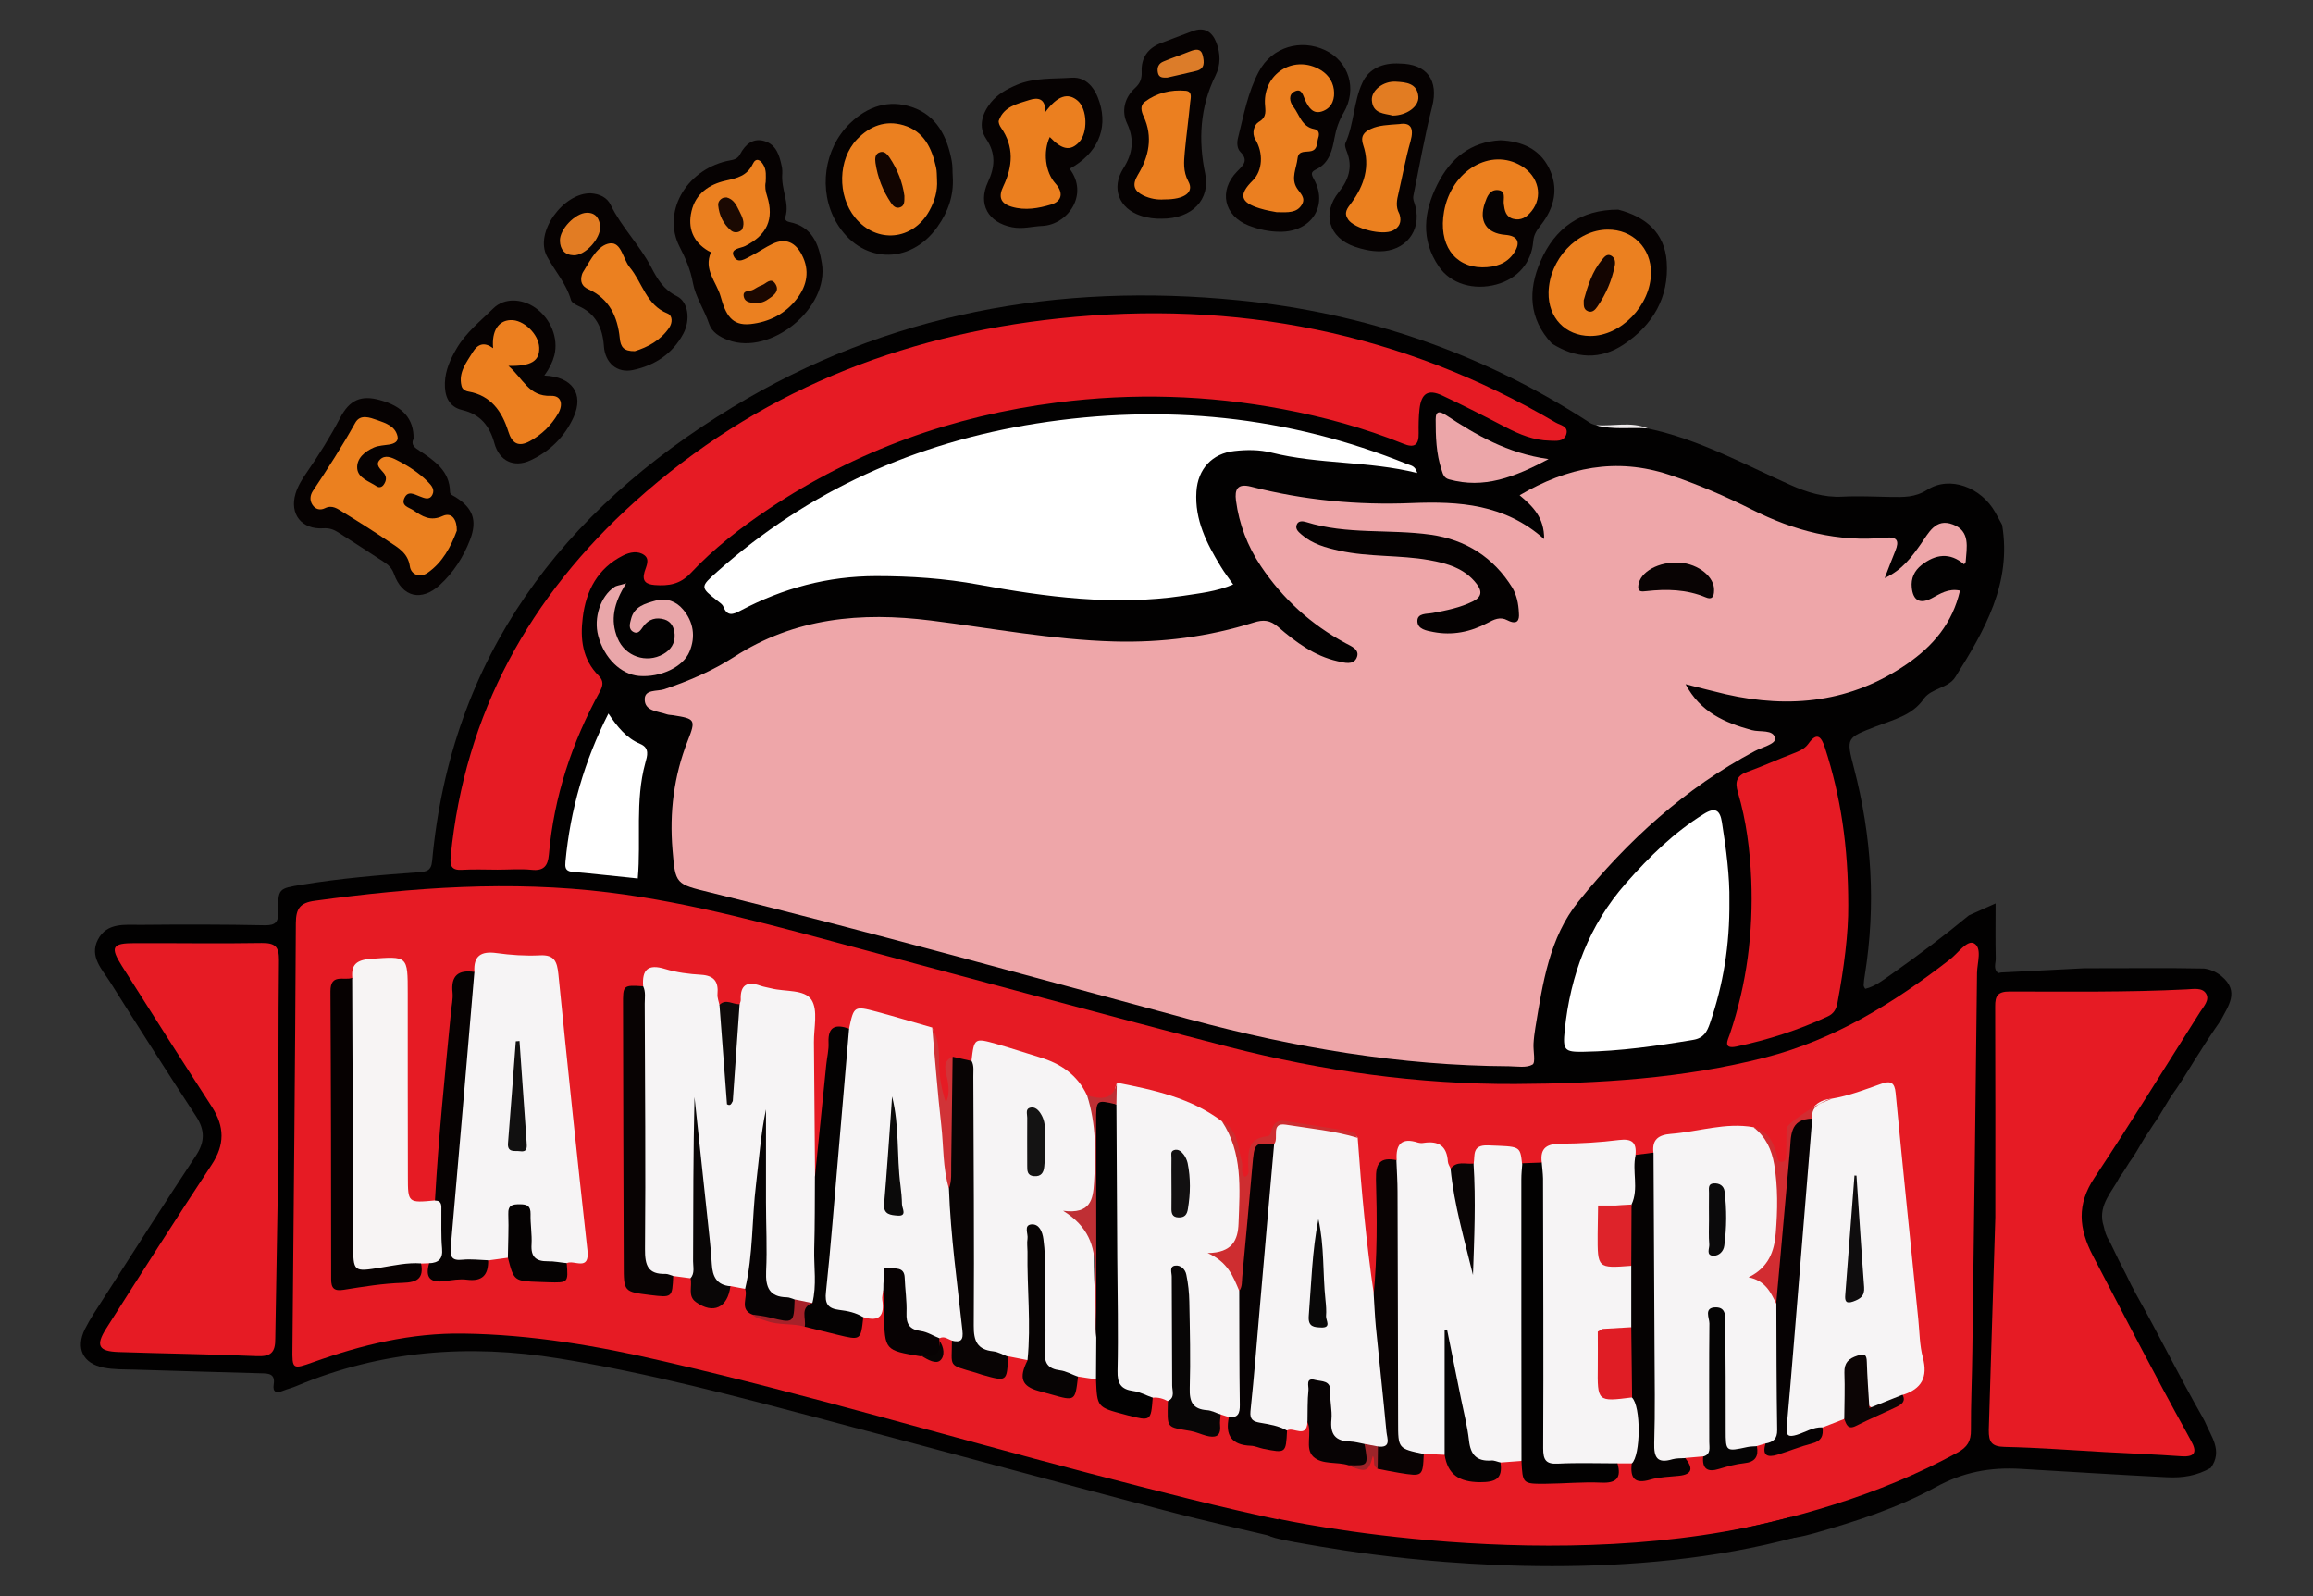 <?xml version="1.0" encoding="utf-8"?>
<!-- Generator: Adobe Illustrator 23.0.3, SVG Export Plug-In . SVG Version: 6.00 Build 0)  -->
<svg version="1.1" id="Capa_1" xmlns="http://www.w3.org/2000/svg" xmlns:xlink="http://www.w3.org/1999/xlink" x="0px" y="0px"
	 viewBox="0 0 1630.9 1125.3" style="enable-background:new 0 0 1630.9 1125.3;" xml:space="preserve">
<rect x="0" y="0" width="1630.9" height="1125.3" fill="#333333" stroke="none"/>
<style type="text/css">
	.st0{fill:#020101;}
	.st1{fill:#060202;}
	.st2{fill:#050202;}
	.st3{fill:#EFEBEC;}
	.st4{fill:#E61B24;}
	.st5{fill:#EEA6A9;}
	.st6{fill:#FFFFFF;}
	.st7{fill:#ECA6A9;}
	.st8{fill:#E9A6A9;}
	.st9{fill:#EB801F;}
	.st10{fill:#EB8020;}
	.st11{fill:#EB7F20;}
	.st12{fill:#E27C23;}
	.st13{fill:#DC7C29;}
	.st14{fill:#E27C22;}
	.st15{fill:#EB7F1F;}
	.st16{fill:#EC7F1F;}
	.st17{fill:#EC801F;}
	.st18{fill:#F6F4F5;}
	.st19{fill:#F7F4F4;}
	.st20{fill:#060101;}
	.st21{fill:#080303;}
	.st22{fill:#080404;}
	.st23{fill:#040202;}
	.st24{fill:#060203;}
	.st25{fill:#090303;}
	.st26{fill:#080606;}
	.st27{fill:#070404;}
	.st28{fill:#050404;}
	.st29{fill:#090606;}
	.st30{fill:#060304;}
	.st31{fill:#050303;}
	.st32{fill:#070304;}
	.st33{fill:#070203;}
	.st34{fill:#CE2D30;}
	.st35{fill:#D22C31;}
	.st36{fill:#0C0505;}
	.st37{fill:#090505;}
	.st38{fill:#BF2F34;}
	.st39{fill:#0E0A0A;}
	.st40{fill:#D13337;}
	.st41{fill:#A62129;}
	.st42{fill:#9C2429;}
	.st43{fill:#040101;}
	.st44{fill:#1B0902;}
	.st45{fill:#1B0700;}
	.st46{fill:#120501;}
	.st47{fill:#140501;}
	.st48{fill:#0B0A0B;}
	.st49{fill:#141313;}
	.st50{fill:#121011;}
	.st51{fill:#0F0D0E;}
	.st52{fill:#0B0A0A;}
	.st53{fill:#090808;}
	.st54{fill:#111010;}
	.st55{fill:#E01D25;}
	.st56{fill:#DE232A;}
</style>
<g>
	<path class="st0" d="M1503.9,816c3.9-5.8,7-12.2,11.1-17.9c1.1-1.7,2.2-3.4,3.3-5.1c5.5-7.6,9.6-16.1,15.1-23.7
		c0.9-1.2,1.8-2.5,2.6-3.8c5.4-7.9,10.1-16.2,15.4-24.2c1.8-3,3.8-5.9,5.7-8.9c2.8-4.4,5.8-8.6,8.7-12.8
		c5.4-10.4,13.5-20.6,0.6-31.3c-3.6-2.9-7.6-4.8-12.3-5.4c-28.1-0.6-56.3-0.1-84.4-0.2l-58.8,3c-0.6,0.1-1.3,0.3-1.9,0.4
		c-3.8-2.9-1.7-6.9-1.8-10.3c-0.3-12.9-0.1-25.9-0.1-38.8l-18.8,8.4c-17.5,14.5-35.6,28.1-54.2,41.2c-6,4.2-11.8,8.9-18.9,10.6
		c-1-1.4-1.2-2.1-1.1-2.9c0.1-2.3,0.4-4.5,0.8-6.8c7.9-49.3,4.9-97.9-7.7-146.1c-5.6-21.5-5.3-21.1,15.8-29.3
		c12.1-4.7,25.6-7.7,33.6-19.6c5.7-7.5,17.1-7.2,22.1-15.1c20.6-32.8,39.9-66.1,33-107.3c-1.6-2.9-3.2-5.9-4.8-8.8
		c-9.9-17.7-32-26.1-47.9-16c-8.8,5.6-16.9,5.2-25.9,5.1c-11.3-0.2-22.7-0.8-34-0.2c-13.1,0.7-25.3-3.2-36.5-8.2
		c-33.1-14.7-64.9-32.4-100.9-39.9c-12-3.5-24.5,0.9-36.6-2.3c-1.4-0.5-2.9-0.9-4.1-1.7c-75.6-49.2-158.7-77.6-248.1-86.4
		c-126.5-12.5-247,9-356.5,75.5c-120.1,73-198.4,175.5-211.7,319.9c-0.6,6.9-4,7.5-9.5,7.9c-27.5,2-55,4.3-82.3,8.8
		c-16.5,2.7-16.9,2.6-16.7,19c0.1,7.3-1.8,9.7-9.5,9.6c-29.1-0.6-58.3-0.6-87.4-0.3c-11.1,0.1-23.9-1.9-30.3,10.5
		c-6.1,11.9,3,20.9,8.7,29.9c19.9,31.7,40,63.2,60.5,94.5c6.4,9.8,6.4,18.1-0.1,27.9c-22.1,33.4-43.6,67.2-65.3,100.9
		c-4.5,7-9.2,13.9-12.9,21.3c-6.7,13.5-1.5,24.3,13.2,27.2c7,1.4,14.3,1.2,21.5,1.4c29.9,0.9,59.7,1.8,89.6,2.6
		c5.2,0.1,10,0.3,8.8,7.8c-0.9,5.7,2,6.4,6.6,4.5c3.1-1.3,6.5-2,9.6-3.4c59.6-25,121.1-29.7,184.6-19.4
		c63.1,10.2,124.8,26.6,186.5,42.9c80.3,21.2,160.3,43.1,240.6,64.2c31,8.2,62.3,15,93.5,22.5c25.7-0.1,51.3-0.1,77-0.2
		c-1.8-5.9-7.1-4.7-11.3-5.3c-20.9-3.4-41.9-6.3-62.7-10.6c-80.8-16.6-160.2-39-239.9-60.3c-74.9-20-149.4-41.7-225.2-58.3
		c-35.2-7.7-70.7-13.3-106.6-15.7c-38.9-2.6-76.9,2.8-113.9,15.9c-25.2,9-22.7,9.1-23.2-16c-0.7-35.2,1.9-70.3,2.2-105.4
		c0.5-58.3,0.1-116.5,0.2-174.8c0-15.1,1.6-17.3,16-19.3c38.2-5.3,76.7-8.5,115.2-9.6c47.8-1.4,95.2,4,141.9,14.2
		c94.7,20.7,187.8,47.5,281.2,73c73.8,20.1,147.5,39.8,223.8,48.1c27.9,3,55.9,4.5,83.7,4.3c33.5-0.3,67.3-1.3,100.7-5.9
		c35.6-4.9,71-10.3,104.8-24c35.8-14.6,67.7-35.2,98-58.7c3.5-2.7,7.1-8.4,11.1-6.5c4.8,2.3,2.3,8.8,2.2,13.5
		c-0.8,46.1,0.3,92.2-1.6,138.4c-2.5,58.9,0,118-2.5,177c-0.5,11.7-4.2,18.2-14.7,23.8c-57.4,30.2-119.1,45.7-182.4,56.9
		c-4.1,0.7-9.5-0.6-11.2,5.3c25.5-0.3,51.2,2.7,76.6-2.1c8.7,0,17-1.6,25.4-4c29.5-8.4,58.8-17.8,85.6-32.5
		c19.4-10.6,38.2-14.2,60.2-12.9c34.2,2,68.5,4.2,102.7,5.9c11.6,0.6,21.4-1.1,31.1-6.6c8.8-12.2,0.1-22.2-4.2-32.8
		c-0.5-1-1-2-1.6-3c-16.3-28.5-30.7-58-46.8-86.6c-2.5-4.5-4.8-9.1-7-13.8c-3.7-7.1-7.3-14.2-10.7-21.5c-0.4-0.9-0.9-1.8-1.4-2.6
		c-1.8-2.9-2.9-6.1-3.6-9.4c-0.2-1-0.5-1.9-0.8-2.9c-2.9-13.3,6.6-22.1,11.9-32.5C1498.1,825.5,1500.5,820.4,1503.9,816z"/>
	<path class="st1" d="M291.6,309.3c-2.2,4.7,1.2,6.5,4.5,8.7c10.4,7,20.9,14,21.2,28.6c0,2.3,2,2.7,3.6,3.7
		c12.7,7.9,15.8,16.7,10.5,30.4c-4.7,12.1-11.6,22.9-21.2,31.7c-13,11.9-26.5,8.8-32.4-7.7c-1.4-4-3.8-6.3-7-8.4
		c-10.7-7-21.5-14-32.3-20.9c-3.1-2-6.3-3.2-10.5-2.9c-15.2,1-24-9.9-19.6-24.5c1.6-5.3,4.7-10.3,7.9-14.9
		c8.6-12.4,16.6-25.2,23.6-38.6c6.6-12.6,14.8-16.1,28-12.4C284,286.4,291.9,295.5,291.6,309.3z"/>
	<path class="st1" d="M551.6,122.1c-1,11.6,5.3,20.8,2.2,30.8c-0.7,2.2,0.9,3.3,3,3.7c15.8,3.2,20.5,15.4,22.7,29
		c5.3,31.7-36,65.4-66.1,54.2c-5.9-2.2-11.5-5.6-13.4-11.4c-3.3-9.9-9.6-19-11.4-28.8c-1.7-9.4-5.1-17.2-9.4-25.6
		c-12.4-24.1,4.1-53.5,33-60.4c3.6-0.9,7.4-0.6,9.6-4.8c3.6-6.8,9-11.8,17.3-9.3c8.3,2.5,10.5,10.1,12.1,17.7
		C551.7,119.3,551.6,121.6,551.6,122.1z"/>
	<path class="st1" d="M902.4,163.4c-7.7,0-15-1.7-22-4.4c-17.4-6.8-21.4-24.6-8.1-38.1c4.3-4.4,8.3-7.7,2.3-13.8
		c-2.4-2.4-2.5-6.5-1.7-9.8c4-15.9,7-32.4,14.7-46.8c9.3-17.6,29.7-23.2,46.8-15.1c16.7,7.9,22.8,27.4,13,44.1
		c-3.3,5.6-5.2,11.1-6.4,17.5c-1.6,8.8-3.6,18-13.1,22.5c-3.5,1.7-3.6,3.1-1.5,6.8C936.8,145,924.6,163.7,902.4,163.4z"/>
	<path class="st1" d="M416.6,136.3c6.1,0.4,11.5,2.9,14,8.2c7.7,15.8,20.4,28.2,28.5,43.8c4.2,8.1,8.7,15.9,18.1,20.5
		c8.2,4,9.8,16.8,4.6,26.5c-7.6,14.2-20.2,22.4-35.5,25.6c-11.3,2.4-19.7-5.1-20.5-16.9c-0.9-12.7-5.6-22.9-18.1-28.3
		c-2-0.9-4.6-2.4-5.1-4.1c-3.3-11.7-11.4-20.5-16.9-30.8C376.6,163.9,397.3,135.8,416.6,136.3z"/>
	<path class="st1" d="M819,154.2c-4.3,0.1-9.5-0.4-14.6-2.1c-15.5-5.1-21.1-19.5-12.3-33.4c6.5-10.3,8-20.1,2.6-31.7
		c-4.1-8.7-1.8-18.2,5.6-24.9c3.8-3.5,4.9-6.8,4.7-11.6c-0.4-9.8,4.4-16.5,13.5-20.1c7.4-2.9,14.8-5.5,22.2-8.4
		c8.5-3.3,14,0.3,17,8.1c2.9,7.7,3.1,15.6-0.6,23.1c-11,22.2-12.3,45.6-7.3,69.3C853.5,140.3,841,154.3,819,154.2z"/>
	<path class="st1" d="M986.9,44.8c19.4,0.2,27.6,12,22.9,30.4c-5.3,20.7-8.9,41.8-13.2,62.7c-0.6,2.8,0.8,5.1,1.4,7.6
		c4.4,17.4-7.1,31.7-25.2,31.7c-6.1,0-12-1.3-17.7-3.3c-18.3-6.4-23.2-23.5-11-38.6c6.7-8.3,9.8-17.4,5.7-28c-0.8-2-1.9-4.8-1.1-6.5
		c6.1-13.5,5.7-29,11.8-42.2C965.1,48.2,975.3,44.1,986.9,44.8z"/>
	<path class="st1" d="M754.2,119c13.9,18.2-1.4,39.5-19.3,40.3c-7.1,0.3-14,2.4-21.3,0.9c-16.9-3.3-24.2-16.3-17-31.8
		c5-10.6,5.7-20.2-1.3-30.6c-5.6-8.4-2.9-17.5,3.1-25.2c4.8-6.1,11.4-9.7,18.4-12.7c12.5-5.3,25.9-4.2,38.8-5.1
		c10.7-0.7,16.7,7.7,19.7,17.3C781.4,91.3,773.5,108.4,754.2,119z"/>
	<path class="st1" d="M383.8,264.8c19.8,0.8,28,13,20.7,29.2c-6.2,13.8-16.7,24.2-30.5,30.6c-11.7,5.4-22,0.4-25.4-12.1
		c-3.3-12-9.8-20.4-22.7-23.4c-9.8-2.3-12.5-10.3-12.2-19.2c0.3-8.9,3.9-16.8,8.4-24.4c6.6-11.2,16.8-19.2,25.8-28.1
		c7.8-7.6,20-6.9,29.4-0.5c11,7.6,16.6,21.5,13.6,33.6C389.6,255.3,387.5,259.7,383.8,264.8z"/>
	<path class="st1" d="M1058,98.9c15.1,0.7,27.3,6,34.1,19.4c7.2,14.3,4,27.9-5.4,40.1c-2.8,3.6-5.2,6.6-5.6,11.7
		c-1.2,15.2-11.1,26.5-26,30.5c-15.7,4.3-32.2-0.3-40.6-12.7c-12.9-18.9-10.7-38.6-1-57.9C1022.7,111.6,1037,100,1058,98.9z"/>
	<path class="st2" d="M671.8,124.8c0.8,13-3.3,24.6-10.7,35c-19.5,27.7-54.6,26.1-71.5-3.2c-12.8-22.2-8.7-51.9,9.8-69.7
		C611.7,75,626.6,70,643,75.5c17.6,5.9,24.9,20.9,28.1,38.1C671.8,117.2,671.5,121.1,671.8,124.8z"/>
	<path class="st1" d="M1141,147.8c19.3,5,32.8,16.2,34.2,36.8c1.7,25-9.7,44.5-30.2,58.2c-16.7,11.2-34,10-50.8-0.6
		c-16.3-17.4-16.9-37.5-8-57.9C1096.3,160.8,1114.5,147.8,1141,147.8z"/>
	<path class="st3" d="M1161.9,302.1c-12.2-1-24.5,1.2-36.6-2.3C1137.6,300.7,1150,297,1161.9,302.1z"/>
	<path class="st4" d="M991.8,1087.4c-27.5-5-55.1-8.7-82.5-14.3c-47.7-9.9-94.8-22.2-142-34.5c-99.7-26.1-198.6-55.5-299.1-78.7
		C421.8,949,375,941,327,940.3c-37-0.6-71.9,7.9-106.3,20.2c-14.5,5.2-14.7,4.9-14.5-9.9c0.9-99.9,1.9-199.8,2.4-299.7
		c0.1-10.2,2.8-14.4,13.6-15.8c68.8-9.4,137.6-14.4,206.8-5.9c60.2,7.4,118.4,24,176.8,39.6c86.9,23.2,173.6,46.9,260.7,69.4
		c66.1,17,133.5,26.4,201.8,26.1c59.3-0.3,118.6-3.8,176.5-18.7c49-12.6,90.8-38.6,130.2-69.2c5.6-4.3,12-13.8,16.8-11.3
		c6,3.2,2.3,13.7,2.2,20.9c-1,88.9-2.1,177.8-3.3,266.7c-0.2,18.5-1.1,37.1-1,55.6c0.1,7.8-2.5,12.1-9.5,15.9
		c-55.7,30.5-116,47.3-177.9,58.8c-8.1,1.5-16.2,2.9-24.4,4.4C1119.8,1099.7,1057.6,1099.2,991.8,1087.4z"/>
	<path class="st5" d="M1382,416.4c-5.3,23-18.9,39-37.3,51.7c-39.3,27.1-82.3,31.8-127.9,21.4c-9-2.1-18-4.5-28.3-7.1
		c10.5,19.9,27.8,27.2,46.7,32.4c5.8,1.6,15.2-0.7,16.4,5.7c0.8,4.1-9.1,6.3-14.3,9.1c-49.3,26.2-89.7,63.1-124.3,106
		c-20.6,25.5-25.2,57.7-30.4,89c-0.6,3.7-1.1,7.5-1.3,11.3c-0.3,5.1,1.6,13.3-0.7,14.7c-4.2,2.5-10.9,1.3-16.6,1.2
		c-76.5-0.4-151.3-13.1-225-33c-112.7-30.4-225.2-61.7-338.5-89.6c-24.1-5.9-24.3-5.7-26.3-30c-2.2-26.4,0.9-51.9,10.7-76.8
		c6-15.2,5.2-15.6-10.4-18.1c-1.5-0.2-3.1-0.2-4.5-0.7c-6.2-2.2-15.5-2.1-15.4-10.6c0-7.1,8.7-5.4,13.7-7
		c17.3-5.8,34.1-13,49.3-22.8c42.8-27.7,89.7-31.8,138.6-25.7c43.1,5.4,85.9,13.6,129.5,14.8c33.6,0.9,66.4-3.3,98.4-13.4
		c6.7-2.1,11.4-1.8,17.2,3.2c12.3,10.6,25.4,20.4,41.8,24.1c4.9,1.1,10.9,2.9,13.4-2.2c2.8-6-3.7-8.3-7.7-10.5
		c-24.5-13.2-44.3-31.3-59.8-54.4c-9.4-14.1-15.3-29.5-17.5-46.2c-1-7.8,1-12.2,10.5-9.8c37.3,9.6,75.2,13.2,113.6,11.6
		c33.1-1.3,65.3,0.6,93.2,25.4c0.1-15.2-7.9-23-17.3-30.9c33.7-19.8,68.1-26.8,105.3-14.5c20.1,6.7,39.6,15.1,58.5,24.6
		c29.7,15,60.7,23.1,94.1,19.8c8.4-0.8,9.9,2.2,7,9.3c-2.3,5.7-4.5,11.4-7.5,19.2c12.6-5.9,19-14.9,25.4-23.9
		c5.6-7.9,10.4-18.6,22.7-13.9c12.5,4.7,9.7,16.3,9,26.4c0,0.3-0.4,0.6-1.1,1.7c-10-8.6-20.2-7.2-30,0.5c-5.1,4-7.6,9.4-6.9,15.9
		c0.9,9.1,5.7,11.8,13.9,7.6C1368,418.7,1373.6,414.7,1382,416.4z"/>
	<path class="st4" d="M350.9,613.2c-8.3,0-16.7-0.4-25,0.1c-7.6,0.5-8.8-2.9-8.1-9.5c9.9-100.9,55.7-183.4,130.2-250.4
		c85-76.4,186-117,298.9-128.9c124.4-13.2,241.6,9.7,350,73.4c3.2,1.9,9.2,2.5,7.5,8.3c-1.7,5.5-7.2,4.6-11.7,4.5
		c-11.2-0.2-21.3-4.4-31.1-9.5c-14.8-7.7-29.6-15.3-44.6-22.3c-10.1-4.7-14.8-1.6-16.1,9.5c-0.6,5.6-0.7,11.3-0.6,17
		c0.2,8.5-3.1,10.7-11,7.4c-27.4-11.1-55.8-18.8-84.8-24.3c-52.8-10-105.8-11.5-159-4.7c-73.5,9.4-141.6,33.7-203.3,74.9
		c-19.9,13.3-38.8,27.9-55.1,45.3c-7.6,8.1-15.7,9.2-25.4,8.5c-6.2-0.5-9.2-2.7-7.2-9.4c1.2-3.9,3.8-8.6-0.1-11.6
		c-4.5-3.4-10.3-2.2-15.1,0.2c-17.9,9-26.1,24.8-28.4,43.7c-1.9,15-0.3,29.6,11.3,41.1c3.7,3.7,2.9,7.2,0.7,11.2
		c-19.7,35.9-32.3,74-35.9,115c-0.7,7.7-3.5,11.5-12.1,10.6C366.9,612.5,358.9,613.2,350.9,613.2z"/>
	<path class="st6" d="M999.3,333.5c-34.7-8.6-69.5-6-102.9-14.4c-8.4-2.1-17.3-2.1-26-1.1c-15.8,1.7-25.8,12.8-26.8,28.6
		c-1.3,20,7.3,36.7,17.2,52.9c2.5,4.2,5.5,8,8.7,12.6c-11.7,5-23.6,6.2-35.3,8c-48.6,7.2-96.4,0.9-144.2-7.9
		c-23.9-4.4-47.9-6-72.2-6c-34.1,0-65.7,8.5-95.6,24.3c-5.4,2.9-9.4,4.3-12.2-2.8c-0.6-1.6-2.5-2.8-4-4c-12.4-9.7-12.4-9.8-0.3-20.6
		c64.5-57.4,140.2-91.1,225.1-104.5c89.7-14.1,177.1-5.5,261.6,28.7C994.7,328.3,997.8,328.2,999.3,333.5z"/>
	<path class="st4" d="M1551.2,713.7c2.6-4.1,7-8.6,4.3-13.1c-2.7-4.5-8.9-3.2-13.8-3c-41.6,2.1-83.2,1.5-124.8,1.5
		c-8.2,0-10.2,3-10.1,10.6c0.2,49.6,0.1,99.1,0.1,148.7l-4.6,149.8c-0.1,8.6,2,11.8,11.2,12c23.4,0.5,46.8,2.3,70.2,3.6
		c18.1,1,36.3,1.7,54.4,3c10.3,0.7,11-3.5,6.7-11.1c-0.9-1.6-1.8-3.3-2.7-5c-22.9-41.3-44.5-83.4-66.4-125.3
		c-10-19.2-11.5-36.1,1.1-55C1502.3,792,1526.5,752.6,1551.2,713.7z"/>
	<path class="st4" d="M196.7,677c0.1-9.5-2.7-12.2-12.1-12.1c-29.9,0.5-59.8,0-89.7,0.1c-15.8,0-17.4,2.7-9,16
		c21,33.2,42.1,66.4,63.5,99.4c9,14,9.2,26.7-0.2,40.9c-25.2,38.2-49.8,76.8-74.3,115.4c-7.6,12-5.5,16.1,8.6,16.6
		c32.5,1.1,65.1,1.5,97.5,2.9c9.9,0.4,13.2-2.4,13.1-12.5l2.3-134C196.4,765.5,196.2,721.2,196.7,677z"/>
	<path class="st6" d="M1219.4,635.4c0.3,31.3-4.4,59-13.7,86.1c-2.1,6.1-4.5,10.5-11.8,11.7c-25.7,4.3-51.5,8-77.6,8.4
		c-13.2,0.2-14.5-1.1-13-15.3c4-38.9,17.1-74,43.3-103.7c16.3-18.5,33.7-35.6,54.8-48.7c8.3-5.2,11.4-2.3,12.7,5.7
		C1217.2,598.9,1219.7,618.4,1219.4,635.4z"/>
	<path class="st4" d="M1303.2,638.2c0.2,19.7-3,44.4-7.6,68.9c-0.8,4.3-2.5,7.6-6.9,9.6c-20.6,9.6-42.1,16.5-64.3,21.2
		c-10,2.1-6-4.8-4.7-8.7c12-35.5,16.6-71.9,15.1-109.2c-0.9-20.8-3.5-41.4-9.4-61.3c-2.3-7.6-0.8-11.9,6.9-14.6
		c10.6-3.8,21-8.6,31.5-12.6c4.3-1.7,8.5-3.2,11.3-7.1c6.3-8.9,9.3-4.5,11.7,2.9C1297.9,561.5,1303.2,596.8,1303.2,638.2z"/>
	<path class="st6" d="M449.7,619.4c-14.8-1.5-30.5-3.3-46.3-4.7c-5.1-0.5-5-3.6-4.7-7.2c3.4-36.4,13.3-70.9,30.3-104.4
		c6.3,9.4,12.6,17.3,22.4,21.4c6.9,2.9,5,8.4,3.6,13.5C447.7,564.7,452.1,592,449.7,619.4z"/>
	<path class="st7" d="M1091.9,323.7c-24.2,12.9-45.6,21.1-70.2,14.3c-3.6-1-4.3-3.7-5.2-6.6c-3.9-11.6-4.2-23.7-4.2-35.7
		c0-6.3,3-5.7,7.1-3.1C1040.7,306.6,1062.6,319.6,1091.9,323.7z"/>
	<path class="st8" d="M441.5,411.3c-8.7,13.9-11.4,25.9-6,38.8c5.3,12.7,20.2,17.9,32.2,11.1c5.4-3.1,8.3-7.6,8-13.8
		c-0.3-4.9-2.3-9.1-7.1-10.6c-5.8-1.8-11.2-0.4-15,4.9c-1.8,2.4-3.5,5.8-7.1,3.8c-3.7-2.1-2.3-6.1-1.5-9.2
		c2.2-8.7,9.8-10.7,17.2-12.8c7.8-2.1,14.6,0.5,19.4,6.2c7.4,8.7,9,19.2,4.6,29.7c-4.5,11-20.6,18.4-35.6,17.2
		c-12.9-1.1-24.6-12.6-28.8-28.3c-3.4-12.6,1.6-27.9,11.4-34.4C434.5,412.9,436.5,412.8,441.5,411.3z"/>
	<path class="st9" d="M322.1,374.2c-4.2,11.3-10,22.3-20.6,29.7c-5.5,3.8-11.7,1.2-12.5-4.6c-1.4-9.5-8.3-13.1-14.7-17.4
		c-10.7-7.2-21.5-14.1-32.5-20.8c-3.7-2.3-7.5-5.3-12.6-2.8c-3.4,1.7-6.8,0.9-8.9-2.4c-2.1-3.2-1.6-6.8,0.3-9.7
		c10.5-15.7,20.7-31.6,29.9-48.1c3.5-6.3,10.3-3.7,15.5-1.9c5.9,2.1,12.7,4.2,14.3,11.5c0.8,3.6-2.3,5.1-5.6,5.7
		c-3.7,0.6-7.7,0.7-11,2.1c-6.5,2.8-12.5,7.8-11.8,15c0.7,6.7,8.5,8.9,13.7,12.4c1.7,1.1,3.6,0.7,4.9-1.1c2-2.8,2.3-5.6,0.1-8.3
		c-2.3-2.9-6.4-5.7-2.6-9.5c3.4-3.4,7.9-1.6,11.6,0.3c8.1,4.1,15.8,9,22.2,15.5c2.5,2.5,4.9,5.4,3.1,9c-2.1,4.2-5.7,2.4-8.9,1.2
		c-3.8-1.4-8.3-4.3-10.8,1.1c-2.7,5.7,3.4,6.7,6.3,8.7c6.1,4.2,11.9,8.1,20.7,4C318.7,360.9,322.3,366.6,322.1,374.2z"/>
	<path class="st10" d="M539.9,128.3c-0.7,3.4-0.1,6.6,1,10c5.1,16.2-0.1,27.4-15.5,35.2c-3.2,1.6-10.5,1.7-8.1,7
		c2.8,6.1,8.5,1.8,12.7-0.3c5-2.6,9.7-5.9,14.8-8.3c9.3-4.4,16.2-0.8,20.6,7.8c5.7,10.9,3.7,21.5-3.4,30.8
		c-8.1,10.7-19.6,16.6-32.9,18c-13.3,1.4-17.5-6.9-21-19.5c-2.9-10.3-12.2-18.8-6.8-31.1c0-0.1-1.2-0.7-1.9-1
		c-10.8-6.4-14.6-16.2-11.8-28c2.9-12.4,12.4-18.9,24-21.5c8.1-1.8,15.2-3.4,19.2-11.8c2.2-4.7,5.4-3,7.5,0.7
		C540.5,119.9,540,124.2,539.9,128.3z"/>
	<path class="st11" d="M900.2,149.6c-2.5-0.5-7.3-1.2-12-2.7c-13.7-4.2-15-9.6-4.9-19.6c7.1-7,7.6-19.6,1.8-29.1
		c-2.7-4.4-0.7-10.4,2.4-12.2c6.2-3.6,4.6-8.2,4.4-13.2c-0.7-20.6,19.3-33.6,37.4-24.5c6.2,3.1,10.3,8.2,11.2,14.8
		c0.8,6.2-0.9,12.4-7.4,15.1c-7.1,2.9-10.2-2.1-12.8-7.5c-1.5-3.2-2.3-8.7-7.3-6.3c-4.8,2.2-3.7,7.4-1.1,10.8
		c4.4,5.7,5.9,14.2,14.8,15.8c3.5,0.6,3.7,3.6,2.8,6.2c-1.1,3.4-0.2,8.1-4.9,9.3c-3.8,1-9-0.8-9.7,5.2c-0.8,7-4.8,14-0.5,20.9
		c2.4,3.8,6.6,6.9,3.4,11.9C914.3,150.1,908.4,149.8,900.2,149.6z"/>
	<path class="st10" d="M447.6,247.6c-7.9,0.1-10-3-10.6-9.1c-1.5-15.2-7.4-27.9-22.2-34.6c-4.5-2-5.9-5.5-4.5-10.2
		c0.3-1.1,0.9-2.1,1.5-3c4.8-7.8,9.8-17.9,18.2-19.1c8.2-1.1,9.2,11.1,14.1,17c8.9,10.7,11.5,26.4,26.5,32.4c3.8,1.5,3.6,6.6,1.3,10
		C465.6,240.3,456.3,244.9,447.6,247.6z"/>
	<path class="st12" d="M423.3,159.6c0,9-10.7,20.6-18.8,20.4c-6.4-0.2-9.5-4.1-9.7-10.2c-0.2-8.2,10.8-19.6,18.9-19.8
		C420.6,149.9,422.5,154.6,423.3,159.6z"/>
	<path class="st11" d="M820.9,140.6c-4.8,0.4-10-0.5-14.8-2.8c-6.4-3.2-8.1-7.3-3.8-14.5c7.8-12.8,10.8-26.8,4.1-41.2
		c-1.8-3.8-2.6-7.8,0.8-10.3c8.4-6.3,18.4-8.7,28.8-7.8c5,0.4,3.5,5.2,3.2,8.2c-1.1,11.6-2.7,23.2-3.8,34.9
		c-0.6,7-1.3,13.7,2.5,20.8C842.2,135.6,835.2,140.7,820.9,140.6z"/>
	<path class="st13" d="M823.1,54.7c-3.1,0.1-5.8,0.2-6.6-3.2c-0.9-3.8,0.4-6.8,4-8.2c6.2-2.6,12.6-4.7,18.8-7.2
		c3.9-1.5,7.6-2.1,8.8,3.1c1,4.5,1.6,9.3-4.6,10.8C836.5,51.7,829.6,53.2,823.1,54.7z"/>
	<path class="st9" d="M986.6,87.5c7.8-1.3,10.7,2.4,7.9,12.3c-3.4,11.9-5.6,24.2-8.4,36.3c-1.2,4.9-2.1,9.6,0.4,14.3
		c0.2,0.3,0.3,0.7,0.4,1c1.5,5.1-0.2,9-4.9,11.2c-7.5,3.6-27-1.4-31.4-7.8c-3.3-4.8-0.7-7.8,2.3-11.8c8.9-12.1,13.4-25.7,8.3-40.7
		c-2.1-6.1,0.4-9.3,5.6-11.5C972.3,88.3,978.4,88.1,986.6,87.5z"/>
	<path class="st14" d="M982.1,81.5c-5.7-1.6-14.2-1-14.8-10.9c-0.4-6.8,8-13.6,17-13c7,0.4,15.1,1,15.8,10.7
		C1000.5,75.1,991.9,81.4,982.1,81.5z"/>
	<path class="st15" d="M737,79.1c8.7-11.8,16.1-14,23-8c6.7,5.9,7.2,22.3,0.9,29.1c-6.1,6.5-12.1,5.5-20.7-3.6
		c-4.9,10.4-3.2,24.8,4,32.8c5.7,6.3,4.8,12.4-3,14.8c-9,2.7-18.3,4.4-27.8,1.6c-8.2-2.4-9.5-7.2-5.9-14.6
		c6.6-13.9,7.7-27.8-1.7-41.2c-1-1.4-2-3.8-1.5-5.1c3.6-9.9,13.1-11.7,21.5-14.4C731.9,68.5,737.4,69.4,737,79.1z"/>
	<path class="st16" d="M347.7,245.5c-1.1-12.2,3.7-19.4,12.2-19.8c9.2-0.5,20,9.9,20.3,19.4c0.3,9.3-5.4,13.2-21.7,12.9
		c10.4,8.9,14.3,21.7,29.9,21.1c7.7-0.3,8.7,6.4,5.2,12.4c-4.8,8.3-11.6,15-20.1,19.6c-7.9,4.3-12.5,1.6-15.1-6.9
		c-4.4-14.1-12.2-25.3-28-28.1c-2.5-0.4-4.5-1.8-5-4.1c-2.3-9.5,3.6-16.5,8-23.8C337,242.4,341.6,241,347.7,245.5z"/>
	<path class="st17" d="M1045.1,188.5c-19.9-0.2-31-16.5-26.9-39.4c5.2-29,32.9-45.2,54.6-32.1c12.2,7.4,15.4,21.8,7,32
		c-3.3,4.1-7.3,6.7-12.8,5.3c-5.3-1.4-6.1-5.9-6.7-10.6c-0.4-3.7,1.9-9.4-4.5-9.7c-5.5-0.2-7.3,4.8-8.8,9.1
		c-4.5,12.9,1.1,21.5,14.5,22.5c8.6,0.7,11,5.2,6.1,12.6C1062.4,186.1,1054.3,188.5,1045.1,188.5z"/>
	<path class="st10" d="M660.7,126.9c0.5,7.8-1.7,15-5.4,21.7c-11.6,21.1-37.3,23.4-52.4,4.8c-12.6-15.5-12.1-41.1,1.4-55.2
		c9-9.3,19.9-13.7,32.8-9.9c14.5,4.3,19.9,16.2,22.9,29.6C660.7,120.8,660.5,123.9,660.7,126.9z"/>
	<path class="st10" d="M1164.1,192.5c-0.2,22.9-21.3,44.6-43,44.4c-17.4-0.2-29.5-12.9-29.2-30.6c0.4-23.3,20-44.3,41.6-44.4
		C1151.1,161.7,1164.3,174.8,1164.1,192.5z"/>
	<path class="st18" d="M486.9,901.3c-4-0.5-8.1-1.1-12.1-1.6c-16.1,3.7-22.6-0.3-22.7-15.2c-0.4-60.5-0.1-120.9-0.2-181.4
		c0-2.7,0.2-5.3,1.6-7.7c-0.9-11.7,3.4-15.9,15.4-12.2c8.2,2.5,16.9,3.6,25.5,4.1c9.3,0.6,12.3,5,11.5,13.7
		c-0.2,2.5,0.9,5.1,1.4,7.6c7.5,10.2,3.7,22.4,5.6,33.5c1.9,10.9,2,22.3,1.7,33.5c0,1.4,0,2.8,0,4.2c0.1-2.1,0-4.1,0-6.2
		c-0.4-18.8,1.8-37.4,3.5-56.1c0.3-3.4,1.1-6.6,3.4-9.4c0.3-1.1,0.9-2.2,0.8-3.3c-0.4-10.4,4.5-13.1,13.8-9.8
		c2.5,0.9,5.1,1.2,7.7,1.9c9.8,2.5,23.5,0.5,28.4,8.1c4.7,7.4,1.6,19.7,1.7,29.9c0.3,31.7,0.5,63.4,0.8,95.1c0.4,0.6,1.1,1.3,1.1,2
		c2.3,28.2,3.4,56.4-0.6,84.6c-4.8,5.6-10.7,3.4-16.4,2.1c-20-4-22.5-7-22.6-27c-0.2-35.2-0.1-70.4,2.1-96.2
		c-0.5,28.4-4,65.9-6.8,103.4c-0.3,4.2-1.1,8.4-6,9.9c-3.5-0.7-7-1.3-10.5-2c-10.9,0.6-14.1-1.2-15.7-12.5
		c-2.5-18.7-3.9-37.5-6.3-56.2c-2.7-21.2-2.4-42.6-4.4-60.6c2.5,7.4,1,18.5,1.4,29.3c1,26.7,2.1,53.5,3,80.2
		C493.2,892.3,494,898.7,486.9,901.3z"/>
	<path class="st18" d="M1072.7,1030.1c-4.9,0.4-9.8,0.7-14.7,1.1c-17.3,3-22.4-0.1-25.5-16.4c-4.3-22.6-10.3-44.9-11.9-67.9
		c-0.1-1.7-1.3-3.4-0.6-4.1c3.6,21.8,2.2,45,2.3,68.1c0,5.1,1,10.7-3.6,14.9c-4.9-0.2-9.7-0.5-14.6-0.7
		c-13.9,2.8-19.9-1.3-22.1-14.8c-0.8-5.2-0.8-10.5-0.8-15.8c0-52.7-0.1-105.4,0.1-158.2c0-6.3-1.3-12.9,3.5-18.4
		c-0.7-11,3.4-16,14.9-12.3c1.4,0.4,3,0.5,4.4,0.2c10.3-1.5,16.1,2.3,16.8,13.2c0.1,1.7,1.3,3.4,2,5.1c2.2,1.2,3.1,3.3,3.4,5.6
		c3.6,21.6,10.6,42.5,11.1,60c-2.6-17.2-1.2-39.1-1.2-60.9c0-3,0.5-6,2.9-8.3c1-6.1-1.3-13.3,10.1-12.9c22.6,0.9,22.6,0.1,24,12.8
		c4.1,3.8,3.8,8.9,3.9,13.7c0.2,60.5,0.1,121,0,181.4C1077,1020.7,1077.7,1026.3,1072.7,1030.1z"/>
	<path class="st18" d="M1244.8,1017.8c-2,0.6-4,1.2-6,1.8c-2.1,2.3-4.9,3.5-7.8,4.3c-11.7,3-17.5-0.8-17.9-13
		c-0.6-22.6-0.1-45.3-0.3-67.9c0-4.3,0.7-8.7-2.1-13.2c-3.2,4.7-2.1,9.3-2.1,13.7c-0.2,23.4,0.2,46.8-0.3,70.1
		c-0.1,5.2,2.3,13-7.5,13.3c-4.2,0.4-8.4,0.7-12.6,1.1c-15.3,9.7-25.3,5.1-25.4-12.2c-0.4-63.4-0.2-126.8-0.1-190.2
		c0-4.6,0.3-9.1,3.1-13c-1-9.1,3.6-12.4,12.3-13.1c19.5-1.5,38.5-8.3,58.4-4.7c13.9,7.7,17,22,18.7,35.4c2.1,16.3,2.1,33.1-2,49.4
		c-2.4,9.4-6.1,17.8-16,20.3c12.2,1.8,15.4,12,18.3,22.3c1.7,28.1,1,56.3,0.3,84.4C1255.8,1013.1,1254.5,1020.3,1244.8,1017.8z"/>
	<path class="st18" d="M685,748c1.9-16.2,2-16.3,18-11.8c10.1,2.9,20.1,6.2,30.2,9.3c14.7,4.4,26.5,12.4,33.2,26.7
		c6.4,6.3,7.8,14.4,7.9,22.9c0.2,11.7-0.1,23.4,0.1,35.2c0.1,11.1-2,21.1-13.9,27.5c13.5,12,14,27.3,14,43.1c0,15-1.9,30.2,1.6,45.2
		c0.1,9,3.9,18.4-3.4,26.4c-4.2-0.6-8.4-1.2-12.6-1.9c-19.3,1.3-26.2-4.6-26.3-23c-0.2-19.3,0.1-38.6-0.1-57.9
		c-0.1-6.3-0.2-12.7-4.9-19.9c-2.8,8.8-2,16.2-1,23.3c2.5,18.5,1.3,37,1.2,55.5c0,3.8,0.8,8.6-4.6,10.4c-4.6-0.9-9.2-1.8-13.7-2.7
		c-20.2,1.4-27-4.6-27.1-24.5c-0.1-17.4,0.1-34.7-0.1-52.1c-0.1-17.7-0.1-35.4-1.7-53.1C679.7,800.6,682.4,774.2,685,748z"/>
	<path class="st18" d="M866.6,999.2c-2-0.6-3.9-1.3-5.9-1.9c-18.6,2.3-24.5-2.7-24.7-20.8c-0.1-17.4,0-34.8-0.1-52.1
		c0-7.9-1.1-15.6-4-24.5c-3.4,4.8-2.5,9-2.5,12.8c-0.1,20.8,0.2,41.6-0.2,62.3c-0.1,4.7,1.8,11.1-5.6,13c-3.3-1.8-6.8-2.9-10.7-2.5
		c-22.1,1.1-29.3-5.2-29.2-26.6c0.2-59.6-0.7-119.3,0.5-178.9c2.5-5.2,0.9-11.3,3.4-16.6c26.1,5.1,52.1,10.7,74,27.2
		c8.6,7.5,11,18,12.5,28.3c2,13.7,3.5,27.5,2.6,41.5c-0.7,10.7-3,20.2-14.7,25c8.6,7.9,12.5,17.5,14.7,27.9
		c1.1,24.8,0.7,49.6,0.2,74.3C876.8,993.1,878.7,1003,866.6,999.2z"/>
	<path class="st18" d="M1300.4,1000.5c-5.1,2-10.3,4-15.4,6c-0.9,0.7-1.7,1.6-2.6,2.1c-6.9,4-14.6,9.1-22,4.4
		c-6.6-4.2-3.2-12.4-2.7-19c2.8-41,6.9-81.9,10.2-122.9c2.2-27.1,4.3-54.1,7.2-81.1c1.3-9.8,7.3-14.5,16.8-15.4
		c11.9-2,23.2-6.4,34.5-10.4c6.6-2.4,9.5-1.1,10.2,6.4c5.1,53.2,10.6,106.5,16,159.7c0.9,9,0.9,18.3,3.2,26.9
		c3.7,13.9-0.9,22.1-14.1,26.3c-1.1,1,0.5-0.1-0.7,0.9c-6.2,5-13.3,11.5-21,8.1c-7.5-3.3-5.7-13-6.7-20.4c-0.5-3.9,2.7-11-3.6-11
		c-5.7,0-5.3,7-5.9,11.9C1302.5,982.1,1306.4,991.9,1300.4,1000.5z"/>
	<path class="st18" d="M622.8,909.9c-0.3,2.2-1,4.5-0.7,6.6c1.7,11-1.9,15.8-13.4,12.2c-1.9,0.1-3.7,0.6-5.6,0.4
		c-20.5-1.7-25.4-6.9-23.4-27.1c5.4-55,9.1-110.2,15.4-165.2c0.5-4.1,0.2-8.4,3.6-11.6c3.4-15.9,3.5-16.1,19.7-11.8
		c13,3.5,25.9,7.4,38.9,11.1c2.9,7.8,3.5,16.2,3.5,24.1c0.2,21.6,7.2,42.1,8.4,63.5c0.5,8.5-0.5,17.4,2.4,25.7
		c3.4,31.1,6.2,62.4,9.6,93.5c0.4,3.4,0.4,6.8-0.3,10.2c-1.4,6.2-4.7,7.3-9.7,3.7c-2.8-0.9-5.3-3.4-8.7-1.6
		c-17.6,1.3-25.6-5.1-26-21c-0.2-6-0.6-12-2.1-17.8c-0.7-2.6-1.4-5.6-4.4-5.9c-3.9-0.3-3,3.4-3.7,5.7
		C625.6,906.8,625.4,909.1,622.8,909.9z"/>
	<path class="st18" d="M921.9,1002.7c-0.7,12-9.9,3.1-14.4,5.9c-7.8,1.8-14.9-1.5-22-3.5c-6.3-1.8-6.9-6.8-6.8-12.6
		c0.5-23,3.8-45.9,5.8-68.8c3.4-39.1,7.3-78.1,11.1-117.1c0.4-3,2.6-5.5,2.9-8.5c0.7-5.8,4.2-7.5,9.4-6.7c15,2.5,29.9,5.3,45,7.5
		c1.8,0.3,3.3,1.7,4.4,3.3c2.6,36.9,6,73.7,11.4,110.3c6.3,8.9,4.6,19.6,5.3,29.4c1.6,21,5.4,41.8,6.5,62.8c0.4,7,2.5,14.8-7.5,17.4
		c-3.9,0-7.8-0.2-11.6-1.3c-3.8-0.2-7.4-0.9-11.1-1.6c-9-1.6-14.1-6.5-14-16c0-5.3-1.1-10.5-2-15.7c-0.6-3.5,0.1-9.1-4.7-9
		c-5.5,0.1-4.3,6.1-4.9,9.9C923.8,993.3,925.1,998.4,921.9,1002.7z"/>
	<path class="st18" d="M334.5,685.3c-0.7-11.4,4.7-14.8,15.6-13.3c10.1,1.4,20.4,2.1,30.5,1.6c10.4-0.6,12.2,4.5,13.1,13.2
		c6.5,65,13.3,129.9,20.5,194.8c1.7,15.4-9.8,6.2-14.7,9.1c-15.3,6.2-28.2-1-28.6-17.1c-0.1-4.9,0-9.8-0.7-14.7
		c-0.4-2.3-1.1-4.6-3.9-4.8c-3.6-0.3-4.2,2.5-4.6,5.2c-0.6,4.5-0.1,9-0.4,13.6c-0.2,4.8,0.7,9.9-3.2,13.9c-4.6,0.6-9.3,1.3-13.9,1.9
		c-4.3,3.2-9.3,2.8-14.1,2.8c-13.9-0.2-15.3-3.1-14.7-17c1.3-31.2,4.9-62.3,7.1-93.4c2-27.8,6-55.4,7.2-83.2
		C329.9,693,331.6,688.9,334.5,685.3z"/>
	<path class="st18" d="M1087.1,819.7c-1.4-10.7,4.1-13.3,13.8-13.3c13.6-0.1,27.2-0.9,40.7-2.6c9-1.1,12.5,1.7,11.6,10.5
		c4.7,12,5.3,23.9-0.6,35.7c-3.5,2.5-7.5,2.5-11.5,2.5c-8.7-1-13.6,2-12.5,11.6c0.2,2.3,0,4.5,0.1,6.8c0.3,5.6-1.6,11.8,1.6,16.7
		c3.6,5.5,9.9,1.1,14.8,2.2c2.6,0.6,5.2,1.1,6.8,3.5c3.4,13.5,2.8,27.1,0.4,40.7c-5.3,7.6-13.7,3.1-20.4,5.4
		c-0.8,0.7-1.6,1.4-2.3,2.2c-0.7,10.8-0.3,21.7-1.1,32.5c-0.5,7.3,2.8,10.4,10.3,9.1c4.8-0.9,9.8-1.3,14.5,0.9
		c3.3,1.9,4.4,5.2,4.7,8.6c0.8,10.5,1,21.1-0.1,31.6c-0.5,4.1-1.6,8.5-7.6,7.5c-3.3,0-6.7,0-10,0c-15.5,5.2-31.4,3.2-47,1.5
		c-7.1-0.8-7.7-7.7-7.7-13.4c0.2-20.1-2-40-2.3-60c-0.7-39.3-0.2-78.7-0.2-118C1083.3,834.3,1082.9,826.6,1087.1,819.7z"/>
	<path class="st19" d="M302.6,890.7c-1.9,0.1-3.8,0.1-5.6,0.2c-12.5,6.4-26.2,6.6-39.8,7.1c-7.2,0.2-10.9-4.2-11.5-11.4
		c-0.3-3.8-0.3-7.6-0.3-11.3c0-55.6,0-111.3,0-166.9c0-6.4-0.6-12.9,3-18.8c-0.9-9.3,2.9-12.7,12.7-13.5
		c26.5-1.9,26.4-2.5,26.4,24.4c0,43.1,0,86.2,0.1,129.3c0,18.4,0.2,18.4,19.2,16.6c5.5-0.6,5.9,3.7,6.8,7.2
		c2.6,10,2.7,20.2,1.1,30.3C313.4,890.9,309.5,893.6,302.6,890.7z"/>
	<path class="st20" d="M248.3,689.5c0.3,62.4,0.5,124.8,0.7,187.2c0.1,20.3,0,20.2,19.8,17c9.3-1.5,18.5-3.6,28.1-2.9
		c2,10.5-2.6,13.4-12.9,13.7c-13.9,0.4-27.8,2.7-41.6,4.9c-6.8,1.1-8.9-1-8.9-7.5c0-67.7-0.1-135.4-0.5-203
		C233,686,242.7,691.7,248.3,689.5z"/>
	<path class="st0" d="M1087.1,819.7c0.3,3.7,0.8,7.4,0.9,11.2c0.1,63.4,0.4,126.8,0.1,190.2c0,8.2,1.8,11.4,10.5,10.9
		c13.9-0.7,27.9-0.2,41.9-0.2c2.9,10.3-0.7,14.1-11.5,13.6c-13.1-0.6-26.2,0.7-39.3,0.8c-16.1,0.1-16.1,0-16.9-16.2
		c-0.1-66.2-0.1-132.3-0.1-198.5c0-3.8,0.4-7.5,0.7-11.3C1077.8,820.1,1082.5,819.9,1087.1,819.7z"/>
	<path class="st21" d="M453.5,695.4c1.9,3.9,1.1,8.2,1.1,12.3c0.2,57.7,0.7,115.3,0.2,173c-0.1,11.4,2,17.9,14.5,17.5
		c1.8,0,3.6,1,5.4,1.5C474,915,474,915,458.4,913.1c-18.5-2.3-18.6-2.3-18.6-21.2c-0.2-61.1-0.4-122.1-0.5-183.2
		C439.2,694.5,439.3,694.5,453.5,695.4z"/>
	<path class="st2" d="M1150.2,935.8c0-14.4,0-28.9,0-43.3c-5-14.4-5.3-28.8,0.2-43.2c5.3-11.3,0.2-23.5,2.9-35
		c4.2-0.5,8.4-1.1,12.6-1.6c0.2,45.6,0.5,91.2,0.7,136.8c0.1,22.6,0.5,45.3-0.2,67.9c-0.3,10.4,2.1,14.7,12.9,11.5
		c2.8-0.8,6-0.6,9-0.8c5.3,6.7,5.6,11.5-4.6,12.5c-6.7,0.7-13.7,0.8-20.1,2.7c-11.1,3.3-14.2-1.1-13.1-11.3
		c6.5-5.8,6.6-40.6,0.2-46.6C1144.5,968.9,1145.4,952.4,1150.2,935.8z"/>
	<path class="st22" d="M671.2,945.3c6.2,1.4,8.2-0.2,7.4-7.2c-3.6-33.3-8.3-66.6-9.5-100.1c1.2-21.1-3.9-42.2,1-63.4
		c1.3-5.7,0.1-11.9-0.7-17.8c-0.6-4-0.7-8.3,2.4-11.7c4.4,1,8.9,2,13.3,3c1.9,3.5,1.1,7.4,1.2,11.1c0.2,58.5,0.7,117,0.3,175.5
		c-0.1,10.9,2.5,16.9,13.7,18.1c3.6,0.4,7,2.5,10.5,3.8c-0.8,17.7-0.8,17.7-18.4,12.7c-1.4-0.4-2.9-1-4.3-1.4
		C667.7,962,671.3,964.2,671.2,945.3z"/>
	<path class="st0" d="M787.2,778.7c0.2,35.8,0.4,71.7,0.6,107.5c0.2,26.8,0.8,53.6,0.2,80.4c-0.2,8.9,2.3,13,11.1,14.2
		c4.7,0.6,9.1,3.1,13.7,4.7c-1.3,16.6-1.3,16.6-17.8,12.4c-0.7-0.2-1.5-0.4-2.2-0.6c-19.2-5.1-19.2-5.1-20-24.7
		c0.1-9.9,0.1-19.8,0.2-29.6c-1.2-8.3,0-16.6-0.6-24.8c-3.2-44.7,1.8-89.5-0.7-134.2C771.2,774.4,775.2,773.1,787.2,778.7z"/>
	<path class="st23" d="M598.7,725.3c-2.6,30-5.1,60-7.7,90c-2.8,31.9-5.2,63.8-8.6,95.6c-0.9,8.2,1.2,11.7,9.3,12.7
		c5.9,0.7,11.9,1.9,17,5.2c-1.8,16.4-1.8,16.3-18.3,12.3c-7.7-1.9-15.4-3.8-23.1-5.7c-4.9-12.6-4.3-14.5,5.5-16.6
		c3.2-12.6,1-25.4,1.3-38.1c0.5-16.9,0.4-33.8,0.5-50.8c2.7-26.4,5.3-52.8,8-79.2c0.5-5.2,1.9-10.4,1.6-15.6
		C583.7,723.4,589.5,722.1,598.7,725.3z"/>
	<path class="st24" d="M898.4,806.7c-3.3,37.2-6.6,74.4-9.8,111.7c-2.2,25.6-4.2,51.2-6.9,76.7c-0.6,6.1,2.3,7.2,6.5,8
		c6.7,1.2,13.4,2.1,19.3,5.6c-0.8,16-0.8,16-16.8,12.8c-2.9-0.6-5.8-2-8.7-2.1c-13.5-0.5-18.3-7.3-15.5-20.2
		c6.5,0.6,7.8-2.7,7.7-8.7c-0.4-26.8-0.3-53.6-0.4-80.3c-1.4-26.5,2.2-52.6,7-78.6c1-5.6,0.4-11.3,1.5-16.9
		C884.5,803.6,887.3,802,898.4,806.7z"/>
	<path class="st24" d="M1277.8,788.7c-4.3,52.3-8.5,104.5-12.8,156.8c-1.7,20.3-3.3,40.6-5.2,60.9c-0.6,6.3,1.7,6.9,7.1,5.3
		c6-1.8,11.5-5.6,18.1-5.3c0.9,6-0.8,9.7-7.4,11.4c-8.2,2.1-16.2,5.4-24.3,7.9c-7.2,2.2-11,0.5-8.4-7.9c5.3-1,8.3-3.1,8.2-9.6
		c-0.5-29.7-0.5-59.4-0.6-89.1c-2.1-13.9-1.6-27.8,0.9-41.5c1.9-10.4,2.9-20.9,2.7-31.3c-0.4-16.7,5.8-32.3,6.4-48.9
		C1262.6,788.9,1270.9,788.7,1277.8,788.7z"/>
	<path class="st1" d="M302.6,890.7c6.7-0.3,9.8-3.1,9.1-10.4c-0.8-8.9-0.4-17.8-0.5-26.7c0-3.3,0.6-7-4.5-7.2
		c2.5-44.4,7-88.6,11.3-132.9c0.4-4.5,1.5-9.1,1.1-13.5c-1.3-12,3.9-16.4,15.4-14.7c-5.5,64.4-10.9,128.9-16.6,193.3
		c-0.6,7.2,0.2,10.5,8.3,9.6c5.9-0.6,12,0.2,18,0.4c0.2,10.2-3.9,15.1-14.9,13.7c-5.1-0.7-10.5,0.3-15.7,1
		C303.3,904.7,299.6,900.7,302.6,890.7z"/>
	<path class="st25" d="M971.5,1019.9c9.8,1.3,6.5-5.9,6.1-10.2c-2.3-24.8-5.1-49.6-7.5-74.4c-0.7-7.5-1-15.1-1.5-22.6
		c2.5-27,2.4-54,1.6-81c-0.3-11.6,3-16,14.4-13.7c0.3,7.5,0.8,15.1,0.8,22.6c0.2,54.1,0.3,108.2,0.4,162.3
		c0,18.5,0.1,18.5,18.1,22.3c-0.7,15.9-0.7,16-17.3,13.3c-5.1-0.8-10.2-1.9-15.4-2.9C969.7,1030.2,968.7,1025,971.5,1019.9z"/>
	<path class="st26" d="M823.5,987.9c5.2-2.5,3-7.2,3-11c0-25.6-0.3-51.2-0.3-76.8c0-2.7-1.8-7,2.2-7.7c4.1-0.7,7.4,2.6,8.1,6.4
		c1.3,6.2,2,12.7,2.1,19c0.4,20.3,0.9,40.7,0.3,61c-0.3,9.6,2.1,14.8,12.2,15.5c3.2,0.2,6.4,2,9.6,3c-0.2,2.6-0.7,5.3-0.4,7.9
		c0.7,8.1-3.8,8.7-9.9,7.1c-3.6-1-7.1-2.6-10.8-3.3C822,1005.9,823.1,1007.6,823.5,987.9z"/>
	<path class="st27" d="M724.5,959.2c2.6-25.6-0.4-51.1,0-76.7c0-3-0.5-6.1,0-9c0.6-3.6-2.9-9.7,2.8-10.2c5.4-0.4,7.7,5,8.4,10.3
		c2.2,16.1,0.8,32.4,1.2,48.6c0.2,10.2,0.6,20.4-0.1,30.5c-0.6,8.4,2.1,12.4,10.6,13.5c4.3,0.5,8.5,3,12.7,4.5
		c-2,17.3-2,17.3-18.9,12.5c-2.9-0.8-5.8-1.6-8.7-2.4C720.4,977.5,718.2,971.6,724.5,959.2z"/>
	<path class="st28" d="M1200.9,1027c5.7-1.6,4.3-6.3,4.3-10.2c0-27.9-0.2-55.8,0.1-83.7c0-3.8-4.1-11.2,4.4-11.3
		c7.8-0.1,6.7,7,6.8,11.9c0.3,24.9,0.3,49.7,0.3,74.6c0,15.3,0,15.3,15.3,12c2.2-0.5,4.5-0.4,6.7-0.6c1.3,7.3-1.2,11.2-9.1,12
		c-5.9,0.6-11.8,2.3-17.5,4C1204,1038.3,1200.1,1035.7,1200.9,1027z"/>
	<path class="st29" d="M486.9,901.3c3.1-3.6,1.8-8,1.8-12c0.1-38.6,0.1-77.1,1-115.8c3,28.4,6.1,56.7,9.1,85.1
		c1.1,10.9,2.5,21.8,3.1,32.7c0.5,8.8,3.5,14.8,13.1,15.6c-1.9,15.2-12.1,20-24.4,11.1C484.7,913.7,488.3,906.8,486.9,901.3z"/>
	<path class="st30" d="M525.4,908.8c5.7-24.3,4.7-49.3,7.7-73.9c2.1-17.5,3.3-35.2,7-52.7c0,21.8,0,43.7,0,65.5
		c0,16.2,0.9,32.5,0.1,48.6c-0.5,11.2,2.2,18.2,14.6,18.4c1.8,0,3.6,1,5.4,1.5c3.1,4.3,4,9.1,0.9,13.6c-3.5,5.1-9.1,2.7-13.4,1.8
		c-5.8-1.1-11.6-2.5-17.2-4.7C521,923.1,527.6,914.7,525.4,908.8z"/>
	<path class="st31" d="M1018.6,1025.7c0-29.3,0-58.7,0-88c0.6-0.1,1.1-0.2,1.7-0.3c3.3,16.2,6.5,32.3,9.8,48.5
		c2,10,4.6,19.9,5.7,29.9c1.1,10,5.5,14.7,15.7,14c2.1-0.2,4.3,0.9,6.5,1.4c1.7,11.8-3.7,13.9-14.7,13.9
		C1028.9,1044.9,1020.8,1039.8,1018.6,1025.7z"/>
	<path class="st32" d="M921.9,1002.7c0.2-7.5-0.1-15.1,0.7-22.6c0.3-2.6-2.3-9.1,4.8-7.1c4.4,1.2,11.1,0,10.6,8.5
		c-0.4,6.4,1.4,12.9,0.8,19.2c-1.1,10.5,2.7,15.5,13.2,15.7c3.3,0.1,6.7,1.1,10,1.7c3.7,4.4,5.5,10.2,2.2,14.5
		c-3,3.9-8.8,2.4-13.4,0.5c-8.2-2.6-18.4-0.2-24.7-5.9C919.7,1021.2,925.5,1010.6,921.9,1002.7z"/>
	<path class="st33" d="M622.8,909.9c0.2-3-0.2-6.2,0.7-9c0.8-2.4-3-8.1,3.5-6.9c4.1,0.8,10.6-1,10.9,6.8c0.3,8.3,1.6,16.5,1.3,24.8
		c-0.3,7.8,1.9,11.8,10.1,12.9c4.5,0.6,8.8,3.4,13.1,5.1c0,0.5-0.1,1.1-0.1,1.6c1.6,13,1.6,13-12.2,11c-0.4,0-0.8,0.2-1.1,0.1
		c-25.1-4.2-25.1-4.2-25.7-29.5C623.3,921.3,623,915.6,622.8,909.9z"/>
	<path class="st2" d="M358.1,886.7c0.1-10.2,0.7-20.3,0.3-30.5c-0.3-6.7,3-7.1,8.2-7.1c5.1,0,7.6,1.2,7.5,6.9
		c-0.2,7.1,1.1,14.3,0.7,21.4c-0.6,8.7,3,12,11.4,11.9c4.5-0.1,8.9,0.9,13.4,1.3c1.1,13.9,1.1,13.9-13.1,13.5
		c-1.9-0.1-3.8-0.1-5.7-0.2C362.4,903.3,362.4,903.3,358.1,886.7z"/>
	<path class="st34" d="M898.4,806.7c-13.9-1.1-13.9-1.1-15.4,15.9c-2.3,25.9-4.6,51.9-7.1,77.8c-0.3,3.3,0.1,6.9-2.1,9.8
		c-4.2-10-8-20.4-22.3-26.7c17.5-0.2,21.4-9.2,21.8-20.9c0.9-24.8,3-49.8-11.8-72.1c11.6,6.3,11.3,18.4,14.2,29
		c0.9,3.3-1.4,7.4,2.1,10.3c3.5-1.5,2.4-4.5,2.4-6.8c-0.1-10-1-20.3,13.2-21.8c2.7-0.3,2.8-3.3,3.5-5.3c1.5-4,4.2-6.3,8.6-5.6
		c16.2,2.5,32.4,5,48.6,7.8c1.3,0.2,2.1,2.8,3.2,4.2c-16.5-5-33.7-6.6-50.7-9.3C895.6,791.3,902,802.6,898.4,806.7z"/>
	<path class="st35" d="M1277.8,788.7c-16.3,0.3-14.8,12.6-15.8,23.3c-3.2,35.7-6.4,71.4-9.6,107.2c-3.9-8.2-7.8-16.3-19.5-18.6
		c14-6.8,18.2-18.2,19.2-31.2c1.3-16.2,1.6-32.3-1.1-48.4c-1.8-10.4-5.9-19.3-14.4-26c10.3,2.4,13.8,10.5,16.2,19.4
		c0.6,2.2,0.5,4.9,3.5,4.8c3-0.1,3.1-2.8,3.2-5.1c0.1-4.2,0-8.3,0.1-12.5c0.1-2.3-0.1-4.6,0.5-6.7c1.3-4.2,26.7-20.2,31.7-20.3
		C1285.5,777.7,1276.8,778.4,1277.8,788.7z"/>
	<path class="st36" d="M1300.4,1000.5c0.1-10.9,0.5-21.8,0.1-32.7c-0.2-6.9,2.9-9.9,9.1-11.9c4.9-1.6,6.6-1.1,6.7,4.4
		c0.3,10.5,1.1,20.9,1.8,32.5c8.5-3.4,16-6.4,23.4-9.4c2.5,4.8-0.8,6.9-4.3,8.6c-9.4,4.5-19.1,8.6-28.4,13.3
		C1303,1008.3,1301.9,1004.5,1300.4,1000.5z"/>
	<path class="st37" d="M1039,820.4c1.7,26.2,0.5,52.3-0.4,78.6c-6-24.9-13.3-49.4-15.8-74.9C1027.2,818.2,1033.5,821.1,1039,820.4z"
		/>
	<path class="st38" d="M787.2,778.7c-14.5-3.4-14.3-3.4-14.3,12.5c0.1,50.6,0.1,101.2,0.1,151.8c-0.4-16.2-0.9-32.3-1-48.5
		c-0.1-15.9-4.5-29.7-22.4-40.8c19.6,2.6,21.1-8.3,21.8-19.7c1.3-20.8,1.6-41.4-4.9-61.6c9.4,2.5,18.3,4,21-9
		C787.4,768.4,787.3,773.5,787.2,778.7z"/>
	<path class="st39" d="M521.5,708c-1.6,22.8-3.2,45.5-4.8,68.3c-0.9,1.5-1.4,3.9-4.1,2.3c-1.8-23.4-3.5-46.7-5.3-70.1
		C511.9,703.9,516.8,708.4,521.5,708z"/>
	<path class="st40" d="M671.7,745.1c-0.3,25.4-0.7,50.9-1,76.3c-0.1,5.6,0.5,11.2-1.6,16.6c-4.4-14.6-3.7-29.8-5.4-44.6
		c-2.6-22.8-4.3-45.8-6.4-68.7c4.5,7.6,4.9,16.2,4.9,24.6c0,9.7,1.7,19,4.8,28.2c2.6-5.9,2.1-11.6,0.7-17.8
		C666.6,754.4,664.4,748.2,671.7,745.1z"/>
	<path class="st41" d="M530.6,926.9c4,0.6,8,1,12,2c17.1,4.2,17.1,4.3,17.7-12.7c4.2,0.9,8.4,1.7,12.6,2.6
		c-9.1,3.1-4.3,10.9-5.5,16.6c-8.8-2.5-18.1-0.8-26.9-4C537,930.1,533.3,929.8,530.6,926.9z"/>
	<path class="st42" d="M950.9,1033.1c14,0.4,14,0.4,11.2-15c3.2,0.6,6.3,1.2,9.5,1.8c-0.1,5.2-0.1,10.3-0.2,15.5
		c-4.2-1.7-1.5-6.2-3.4-8.8C965,1037.9,963.1,1038.6,950.9,1033.1z"/>
	<path class="st22" d="M650.2,956.3c8.1,0.7,13.8-1.1,12.2-11c3.3,4.6,4,10.8,0.6,13.9C659.9,962,654.3,958.8,650.2,956.3z"/>
	<path class="st43" d="M1071,432.5c0.4,4.6-1,8.5-8.2,4.8c-5.1-2.7-9.4-0.5-13.9,1.9c-12,6.4-24.8,9-38.3,6.4
		c-4.7-0.9-11.1-1.9-11.2-7.6c-0.1-5.9,6.8-5,10.8-5.8c9.7-1.8,19.2-3.7,28.2-8.1c6.5-3.2,6.8-7.2,2.8-12.4
		c-8.5-11.1-20.9-14.5-33.6-16.8c-20.8-3.7-42.3-2-63.1-6.6c-9.6-2.1-19.1-4.7-26.8-11.4c-1.9-1.7-4.4-3.6-3.5-6.6
		c1-3.4,4.5-2.9,6.8-2.2c28.6,9,58.6,4.8,87.7,8.9c24.9,3.5,44.5,16,57.8,37.6C1069.3,419.6,1070.7,425.1,1071,432.5z"/>
	<path class="st21" d="M1208.6,416.2c0,5.3-2,6.6-5.8,5c-13.6-5.7-27.7-6-42-4.4c-3.1,0.3-6.3,0.9-5.6-4.1
		c1.2-9.6,14.5-16.9,29.1-16C1197.8,397.6,1209,407,1208.6,416.2z"/>
	<path class="st44" d="M512.3,139.2c4.9,1.2,6.9,5.3,8.9,9.4c2,4.1,4.3,8.1,2.2,12.9c-0.3,0.6-1,1.2-1.6,1.5c-2.2,1.2-4.6,1-6.4-0.5
		c-5.4-4.6-8.3-10.7-9-17.7c-0.2-2.4,1.2-4.3,3.5-5.3C510.6,139.3,511.4,139.3,512.3,139.2z"/>
	<path class="st45" d="M533,213.6c-3.5,0-7.6-0.4-8.5-4.1c-1.3-5.3,4.2-3.8,6.7-5.3c2-1.1,3.9-2.4,6-3.1c3.1-1.1,6.4-6,9.6-0.8
		c2.9,4.7-0.8,7.7-4.3,10.1C539.7,212.5,536.6,213.9,533,213.6z"/>
	<path class="st46" d="M637.7,138.1c0,3.9,0.2,6.8-2.8,8c-3,1.2-5.1-0.7-6.6-3c-5.8-8.6-9.5-18-11-28.3c-0.4-3-0.4-6.5,3.3-7.5
		c2.9-0.9,5,1.4,6.5,3.6C633,119.6,636.5,129,637.7,138.1z"/>
	<path class="st47" d="M1116.7,211.7c2.8-10.2,6-20.3,12.9-28.6c1.6-1.9,3.5-4.5,6.5-2.8c2.6,1.5,3,4.2,2.5,7
		c-2.1,10.5-6.2,20.1-12.3,28.9c-1.5,2.2-3.5,4.4-6.5,3.3C1116.1,218.1,1116.8,214.7,1116.7,211.7z"/>
	<path class="st48" d="M1205,860.4c0-6.4-0.1-12.8,0-19.2c0.1-2.8-1.1-6.6,3.6-6.8c3.8-0.2,6.9,1.7,7.4,5.6
		c1.6,12.8,1.5,25.6-0.2,38.3c-0.5,4-3.7,7.2-7.7,7.1c-5.4-0.2-2.7-5.1-2.9-7.9C1204.7,871.7,1205,866,1205,860.4z"/>
	<path class="st49" d="M737.1,810.1c-0.2,2.7-0.3,7.6-0.8,12.5c-0.4,4.1-2.1,7.1-7.2,6.7c-4.9-0.4-4.8-3.9-4.8-7.3
		c0-11.3-0.1-22.6,0-33.9c0-2.5-1.3-6.1,1.8-7c3.7-1.2,6.5,1.9,8.1,4.8C738.2,792.7,736.6,800.5,737.1,810.1z"/>
	<path class="st50" d="M826,833.6c0-5.6-0.1-11.3,0-16.9c0.1-2.1-1-4.9,1.9-5.8c2.9-0.9,5.1,1,6.7,3.1c1.3,1.7,2.3,3.9,2.8,6
		c2.2,10.8,2,21.6,0.2,32.4c-0.6,3.9-2.2,6.1-6.5,6c-4.8-0.1-5.2-3.2-5.1-6.9C826.1,845.6,826,839.6,826,833.6z"/>
	<path class="st51" d="M1309,828.9c1.8,26.2,3.4,52.4,5.4,78.6c0.5,6.4-2.8,8.4-7.8,10.2c-4.9,1.7-5.9-0.2-5.5-4.7
		c2.2-28.1,4.3-56.1,6.5-84.2C1308,828.9,1308.5,828.9,1309,828.9z"/>
	<path class="st52" d="M629,773.1c5.3,21,3.2,41.9,5.9,62.5c0.6,4.5,1,9,1.1,13.6c0.1,3,3.9,8.5-3.3,7.9c-4.4-0.4-10-0.6-9.3-8.2
		c1.9-22.2,3.4-44.5,5-66.7C628.6,779.2,628.8,776.2,629,773.1z"/>
	<path class="st53" d="M929.6,859.6c4.3,19,3,38.2,5,57.1c0.4,3.7,0.7,7.5,0.4,11.3c-0.2,2.9,4,8.3-3.4,8c-4.9-0.2-9.4-0.3-8.8-8.1
		C924.6,905.1,925.2,882.2,929.6,859.6z"/>
	<path class="st54" d="M366.3,734c1.7,23.7,3.3,47.4,5,71.1c0.2,3.5,0.9,7.4-4.6,6.6c-3.6-0.5-9.1,1.3-8.5-5.7
		c1.9-23.9,3.7-47.9,5.5-71.8C364.6,734.2,365.4,734.1,366.3,734z"/>
	<path class="st55" d="M1150.2,935.8c-6.8,0.4-13.6,0.8-20.4,1.2l-3.2,1.9c0,8.2,0.1,16.4,0,24.6c-0.3,24.9-0.3,24.9,24.2,21.8
		C1150.6,968.8,1150.4,952.3,1150.2,935.8z"/>
	<path class="st56" d="M1150.4,849.3c-0.1,14.4-0.1,28.8-0.2,43.2c-23.8,1.8-23.8,1.8-23.7-22.2c0-2.2,0.3-20.3,0.3-20.3l12.2,0
		C1139.1,849.9,1146.6,849.5,1150.4,849.3z"/>
	<g>
		<path class="st0" d="M1094.4,1104.3c-27.7,0-53.4-1.3-75.5-3c-36.8-2.9-67.7-7.4-87.2-10.7c-36.4-6.1-37.1-7-39-9.9l13.2-8.9
			l-6.6,4.5l2.1-5.4c1.8,0.5,197.9,43.2,361.3-1.3l3.9,14.2C1209.1,1099.5,1147.9,1104.3,1094.4,1104.3z"/>
	</g>
</g>
</svg>
